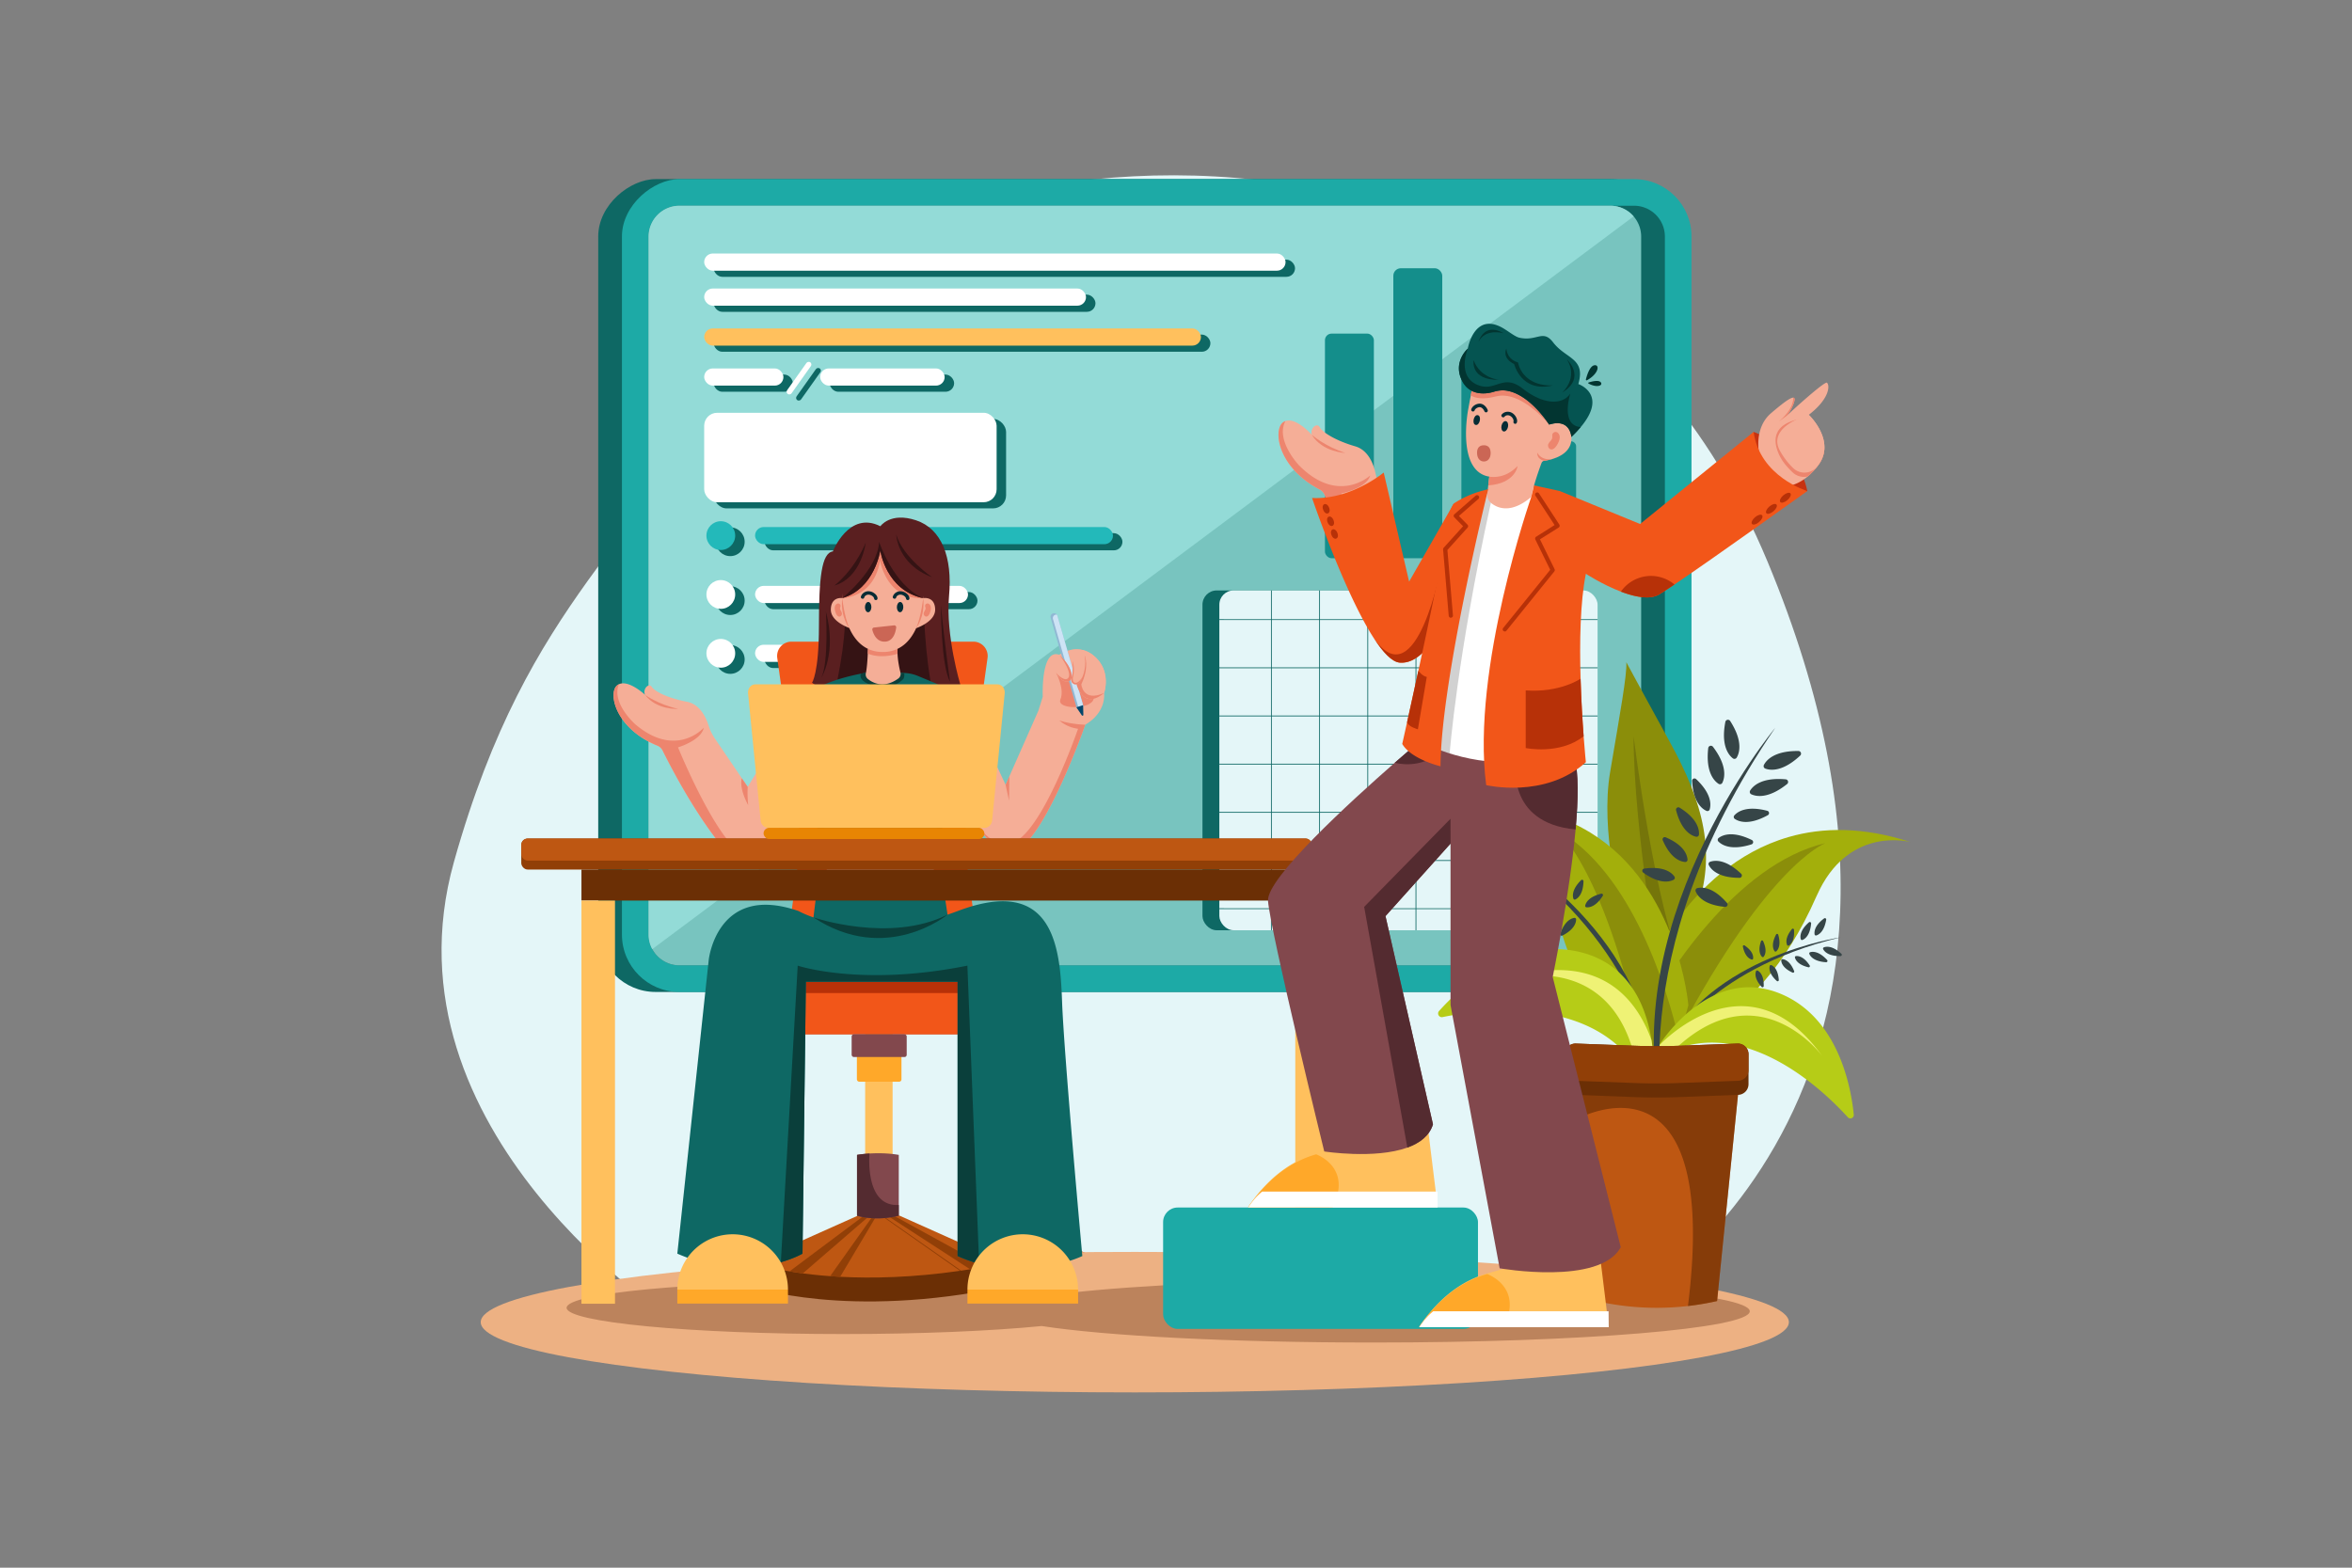 <svg xmlns="http://www.w3.org/2000/svg" xmlns:xlink="http://www.w3.org/1999/xlink" viewBox="0 0 4680 3120"><rect x="0" y="0" width="4680" height="3120" fill="#808080" stroke="none"/><defs><style>.cls-1{fill:none;}.cls-2,.cls-8{fill:#fff;}.cls-2{opacity:0;}.cls-12,.cls-3{fill:#e4f6f8;}.cls-20,.cls-3{fill-rule:evenodd;}.cls-4{fill:#0e6864;}.cls-5{fill:#1daaa6;}.cls-6{fill:#78c4bf;}.cls-7{fill:#93dbd7;}.cls-9{fill:#ffc05d;}.cls-10{fill:#23b9ba;}.cls-11{fill:#148e8b;}.cls-13{clip-path:url(#clip-path);}.cls-14{fill:#6b2f05;}.cls-15{fill:#be5712;}.cls-16{fill:#913f07;}.cls-17{fill:#82484d;}.cls-18{fill:#542b30;}.cls-19{fill:#edb183;}.cls-20{fill:#bc835c;}.cls-21{fill:#f25619;}.cls-22{fill:#b73108;}.cls-23{fill:#f5ae97;}.cls-24{fill:#ed856e;}.cls-25{fill:#90b8d3;}.cls-26{fill:#cde3f5;}.cls-27{fill:#03466b;}.cls-28{fill:#5a1f20;}.cls-29{fill:#351314;}.cls-30{fill:#0a3f3b;}.cls-31{fill:#072c35;}.cls-32{fill:#cb6655;}.cls-33{fill:#ffa829;}.cls-34{fill:#8b8e0a;}.cls-35{fill:#75750a;}.cls-36{fill:#a3af0b;}.cls-37{fill:#364547;}.cls-38{fill:#b6cc17;}.cls-39{fill:#eff275;}.cls-40{fill:#3c7219;}.cls-41{fill:#c7c365;}.cls-42{opacity:0.6;}.cls-43{fill:#602904;}.cls-44{fill:#c63210;}.cls-45{fill:#d1d1d1;}.cls-46{fill:#023531;}.cls-47{fill:#055451;}.cls-48{fill:#e88503;}</style><clipPath id="clip-path"><rect class="cls-1" x="2426.25" y="1175.1" width="752.6" height="676.3" rx="28.31"/></clipPath></defs><title>04</title><g id="_04" data-name="04"><rect class="cls-2" width="4680" height="3120"/><path class="cls-3" d="M1344.15,2630s-591.56-376.44-441-914.23,380.27-626.91,535.7-981.3c191.21-436,1619-718.09,2077.92,382.57s-311.91,1498.62-322.67,1513S1344.15,2630,1344.15,2630Z"/><rect class="cls-4" x="1445.58" y="101.21" width="1617.73" height="2128.22" rx="114.21" transform="translate(3419.77 -1089.12) rotate(90)"/><rect class="cls-5" x="1492.79" y="101.21" width="1617.73" height="2128.22" rx="114.21" transform="translate(3466.97 -1136.33) rotate(90)"/><path class="cls-4" d="M3312.77,470.66V1860a61.4,61.4,0,0,1-61.21,61.22H1351.75a61.4,61.4,0,0,1-61.21-61.22V470.66a61.38,61.38,0,0,1,61.21-61.21H3251.56A61.38,61.38,0,0,1,3312.77,470.66Z"/><path class="cls-6" d="M3265.57,470.66V1860a61.42,61.42,0,0,1-61.23,61.22H1351.75a61.35,61.35,0,0,1-53.87-32.25l0,0a60.7,60.7,0,0,1-7.32-28.94V470.66a61.38,61.38,0,0,1,61.21-61.21H3204.34a61.39,61.39,0,0,1,61.23,61.21Z"/><path class="cls-7" d="M3250.58,430.64,1297.88,1889l0,0a60.7,60.7,0,0,1-7.32-28.94V470.66a61.38,61.38,0,0,1,61.21-61.21H3204.34A61.16,61.16,0,0,1,3250.58,430.64Z"/><rect class="cls-4" x="2392.66" y="1175.1" width="752.6" height="676.3" rx="28.31"/><rect class="cls-4" x="1420.03" y="516.76" width="1156.81" height="34.17" rx="17.08"/><rect class="cls-4" x="1420.03" y="833.73" width="581.88" height="178.05" rx="25.81"/><rect class="cls-4" x="1420.03" y="665.89" width="988.43" height="34.17" rx="17.08"/><rect class="cls-4" x="1521.28" y="1061.1" width="712.15" height="34.17" rx="17.08"/><rect class="cls-4" x="1570.08" y="759.46" width="77.33" height="10.76" rx="5.38" transform="translate(54.27 1634.68) rotate(-54.66)"/><rect class="cls-4" x="1420.03" y="745.49" width="157.66" height="34.17" rx="17.08"/><rect class="cls-4" x="1650.81" y="745.49" width="247.7" height="34.17" rx="17.08"/><rect class="cls-4" x="1420.03" y="586.41" width="759.74" height="34.17" rx="17.08"/><circle class="cls-4" cx="1453.1" cy="1078.18" r="28.62"/><rect class="cls-4" x="1521.28" y="1178.24" width="423.71" height="34.17" rx="17.08"/><circle class="cls-4" cx="1453.1" cy="1195.32" r="28.62"/><rect class="cls-4" x="1521.28" y="1295.37" width="155.82" height="34.17" rx="17.08"/><circle class="cls-4" cx="1453.1" cy="1312.46" r="28.62"/><rect class="cls-8" x="1401.18" y="504.54" width="1156.81" height="34.17" rx="17.08"/><rect class="cls-8" x="1401.18" y="821.51" width="581.88" height="178.05" rx="25.81"/><rect class="cls-9" x="1401.18" y="653.67" width="988.43" height="34.17" rx="17.08"/><rect class="cls-10" x="1502.43" y="1048.88" width="712.15" height="34.17" rx="17.08"/><rect class="cls-8" x="1551.23" y="747.24" width="77.33" height="10.76" rx="5.38" transform="translate(56.29 1614.15) rotate(-54.66)"/><rect class="cls-8" x="1401.18" y="733.27" width="157.66" height="34.17" rx="17.08"/><rect class="cls-8" x="1631.96" y="733.27" width="247.7" height="34.17" rx="17.08"/><rect class="cls-8" x="1401.18" y="574.19" width="759.74" height="34.17" rx="17.08"/><circle class="cls-10" cx="1434.25" cy="1065.96" r="28.62"/><rect class="cls-8" x="1502.43" y="1166.01" width="423.71" height="34.17" rx="17.08"/><circle class="cls-8" cx="1434.25" cy="1183.1" r="28.62"/><rect class="cls-8" x="1502.43" y="1283.15" width="155.82" height="34.17" rx="17.08"/><circle class="cls-8" cx="1434.25" cy="1300.23" r="28.62"/><rect class="cls-11" x="2772.45" y="533.84" width="97.35" height="577.14" rx="14.96"/><rect class="cls-11" x="2907.86" y="735.87" width="97.35" height="375.11" rx="12.06"/><rect class="cls-11" x="2636.38" y="663.94" width="97.35" height="447.04" rx="13.17"/><rect class="cls-11" x="3038.79" y="878.35" width="97.35" height="232.63" rx="9.5"/><rect class="cls-12" x="2426.25" y="1175.1" width="752.6" height="676.3" rx="28.31"/><g class="cls-13"><path class="cls-4" d="M2529,1111v786.41c0,10.62-.21,21.26,0,31.88,0,.46,0,.93,0,1.39a.8.8,0,0,0,1.59,0V1144.25c0-10.62.21-21.26,0-31.88,0-.46,0-.93,0-1.39a.8.8,0,0,0-1.59,0Z"/><path class="cls-4" d="M2624.89,1111v786.41c0,10.62-.21,21.26,0,31.88,0,.46,0,.93,0,1.39a.8.8,0,0,0,1.59,0V1144.25c0-10.62.21-21.26,0-31.88,0-.46,0-.93,0-1.39a.8.8,0,0,0-1.59,0Z"/><path class="cls-4" d="M2720.78,1111v786.41c0,10.62-.21,21.26,0,31.88,0,.46,0,.93,0,1.39a.8.8,0,0,0,1.59,0V1144.25c0-10.62.21-21.26,0-31.88,0-.46,0-.93,0-1.39a.8.8,0,0,0-1.59,0Z"/><path class="cls-4" d="M2816.67,1111v786.41c0,10.62-.21,21.26,0,31.88,0,.46,0,.93,0,1.39a.8.8,0,0,0,1.59,0V1144.25c0-10.62.21-21.26,0-31.88,0-.46,0-.93,0-1.39a.8.8,0,0,0-1.59,0Z"/><path class="cls-4" d="M2912.56,1111v786.41c0,10.62-.22,21.26,0,31.88,0,.46,0,.93,0,1.39a.8.8,0,0,0,1.59,0V1144.25c0-10.62.21-21.26,0-31.88,0-.46,0-.93,0-1.39a.8.8,0,0,0-1.59,0Z"/><path class="cls-4" d="M3008.45,1111v786.41c0,10.62-.22,21.26,0,31.88,0,.46,0,.93,0,1.39a.8.8,0,0,0,1.59,0V1144.25c0-10.62.21-21.26,0-31.88,0-.46,0-.93,0-1.39a.8.8,0,0,0-1.59,0Z"/><path class="cls-4" d="M3104.34,1111v786.41c0,10.62-.22,21.26,0,31.88,0,.46,0,.93,0,1.39a.8.8,0,0,0,1.59,0V1144.25c0-10.62.21-21.26,0-31.88,0-.46,0-.93,0-1.39a.8.8,0,0,0-1.59,0Z"/><path class="cls-4" d="M3227,1232.36H2440.62c-10.62,0-21.26-.22-31.88,0h-1.39a.8.8,0,0,0,0,1.59h786.41c10.62,0,21.26.21,31.88,0H3227a.8.8,0,0,0,0-1.59Z"/><path class="cls-4" d="M3227,1328.25H2440.62c-10.62,0-21.26-.22-31.88,0h-1.39a.8.8,0,0,0,0,1.59h786.41c10.62,0,21.26.21,31.88,0H3227a.8.8,0,0,0,0-1.59Z"/><path class="cls-4" d="M3227,1424.14H2440.62c-10.62,0-21.26-.22-31.88,0h-1.39a.79.79,0,0,0,0,1.58h786.41c10.62,0,21.26.22,31.88,0H3227a.79.79,0,0,0,0-1.58Z"/><path class="cls-4" d="M3227,1520H2440.62c-10.62,0-21.26-.21-31.88,0h-1.39a.8.8,0,0,0,0,1.59h786.41c10.62,0,21.26.22,31.88,0H3227a.8.8,0,0,0,0-1.59Z"/><path class="cls-4" d="M3227,1615.91H2440.62c-10.62,0-21.26-.21-31.88,0h-1.39a.8.8,0,0,0,0,1.59h786.41c10.62,0,21.26.22,31.88,0H3227a.8.8,0,0,0,0-1.59Z"/><path class="cls-4" d="M3227,1711.8H2440.62c-10.62,0-21.26-.21-31.88,0h-1.39a.8.8,0,0,0,0,1.59h786.41c10.62,0,21.26.22,31.88,0H3227a.8.8,0,0,0,0-1.59Z"/><path class="cls-4" d="M3227,1807.69H2440.62c-10.62,0-21.26-.21-31.88,0h-1.39a.8.8,0,0,0,0,1.59h786.41c10.62,0,21.26.22,31.88,0H3227a.8.8,0,0,0,0-1.59Z"/></g><path class="cls-14" d="M2209.83,2572.25l-122.07-54.57-49.37-15.56L1989,2517.68,1867,2572.25H1741.24v56.21s221.83,77.75,594.3,0v-56.21Z"/><path class="cls-15" d="M2335.54,2572.26q-22.42,4.68-44.12,8.63-19.35,3.51-38.09,6.49-10.57,1.68-21,3.19l-3,.44c-111.35,16-206,18-281.4,14q-12.18-.65-23.67-1.49c-118.32-8.6-183.1-31.3-183.1-31.3L1989,2461.47l49.37-15.56,49.38,15.56Z"/><polygon class="cls-16" points="1860.51 2597.08 1861.9 2595.53 2017 2461.47 2007.79 2458.43 1828.79 2592.38 1860.51 2597.08"/><path class="cls-16" d="M2033.4,2461.47,1948,2605.05q-12.18-.65-23.67-1.49l100.75-142.09Z"/><path class="cls-16" d="M2291.42,2580.89q-19.35,3.51-38.09,6.49l-194.06-125.91h14.89Z"/><path class="cls-16" d="M2232.37,2590.57l-3,.44-180.35-126.64h3.18Z"/><path class="cls-17" d="M2085.71,2318.48v143c-56.06,14-98.15,0-98.15,0v-143a277.29,277.29,0,0,1,29.44-3.23C2035.32,2314.12,2060.19,2314.06,2085.71,2318.48Z"/><path class="cls-18" d="M2085.71,2436.19v25.28c-56.06,14-98.15,0-98.15,0v-143a277.29,277.29,0,0,1,29.44-3.23S2004.47,2441,2085.71,2436.19Z"/><ellipse class="cls-19" cx="2258.03" cy="2631.35" rx="1301.49" ry="139.8"/><path class="cls-20" d="M2733,2547.5c-248.21,0-468.21,10-604.42,25.48-99.35-13.52-264.45-22.37-451.34-22.37-303.66,0-549.82,23.36-549.82,52.17S1373.62,2655,1677.28,2655c155.32,0,295.58-6.11,395.57-15.94,126.2,19.54,374.5,32.83,660.19,32.83,413.47,0,748.66-27.83,748.66-62.17S3146.51,2547.5,2733,2547.5Z"/><rect class="cls-9" x="1721.48" y="2038.73" width="54.61" height="408.52"/><path class="cls-14" d="M1893.45,2513.3l-103.34-46.2-41.79-13.18-41.8,13.18-103.34,46.2H1496.75v47.58s187.8,65.83,503.13,0V2513.3Z"/><path class="cls-15" d="M1999.88,2513.31q-19,4-37.35,7.3-16.38,3-32.25,5.49-9,1.44-17.74,2.71l-2.51.37c-94.27,13.57-174.37,15.27-238.23,11.88q-10.3-.54-20-1.25c-100.16-7.29-155-26.5-155-26.5l209.76-93.8,41.79-13.17,41.81,13.17Z"/><polygon class="cls-16" points="1597.73 2534.32 1598.9 2533 1730.21 2419.51 1722.41 2416.94 1570.87 2530.34 1597.73 2534.32"/><path class="cls-16" d="M1744.09,2419.51l-72.29,121.55q-10.3-.54-20-1.25l85.3-120.3Z"/><path class="cls-16" d="M1962.53,2520.61q-16.38,3-32.25,5.49L1766,2419.51h12.61Z"/><path class="cls-16" d="M1912.54,2528.81l-2.51.37L1757.35,2422H1760Z"/><path class="cls-17" d="M1788.38,2298.46v121.05c-47.47,11.86-83.1,0-83.1,0V2298.46a232.59,232.59,0,0,1,24.93-2.73C1745.72,2294.77,1766.77,2294.72,1788.38,2298.46Z"/><path class="cls-18" d="M1788.38,2398.11v21.4c-47.47,11.86-83.1,0-83.1,0V2298.46a232.59,232.59,0,0,1,24.93-2.73S1719.6,2402.22,1788.38,2398.11Z"/><path class="cls-21" d="M1965,1309.44a28.48,28.48,0,0,0-28.2-32.42h-362a28.48,28.48,0,0,0-28.2,32.42l37.74,270.1a599.46,599.46,0,0,1,.32,163.53l-12.39,91.27a28.47,28.47,0,0,0,28.22,32.3h310.66a28.47,28.47,0,0,0,28.22-32.3L1927,1743.07a599.06,599.06,0,0,1,.32-163.53Z"/><rect class="cls-22" x="1556.77" y="1953.72" width="386.13" height="104.61"/><rect class="cls-21" x="1556.77" y="1976.4" width="386.13" height="81.94"/><path class="cls-23" d="M2196.87,1379.2s5.88,37.57-37.4,63.13c0,0-90.73,258.93-150,251.92-36.58-4.33-64-45.26-79.68-76a2.59,2.59,0,0,0-.14-.29,300.83,300.83,0,0,1-14.54-33.26l-.06-.18a1.91,1.91,0,0,0-.09-.26,1.27,1.27,0,0,1,0-.16l13.22-26.32,20.3-34.67,34.21-.21,18.29,39,7.47-16.91h0l57.68-130.51,8.7-27.73s-4.07-96.84,32.71-83.6a65.59,65.59,0,0,1,22.21-9.56,53.34,53.34,0,0,1,25.3.19h0a53.6,53.6,0,0,1,19.69,9.94C2207.6,1329.46,2200.84,1367.37,2196.87,1379.2Z"/><path class="cls-24" d="M2101.72,1339.65s17,31.58,8.33,52.28,61.88,20.67,66-1.06-9.72-63.25-9.72-63.25l-22.41-1.1Z"/><path class="cls-23" d="M2196.87,1379.2c-42.09,35.22-54.83-17.36-54.83-17.36l2.1-40.16,7.81-20,3.07-7.85a53.72,53.72,0,0,1,19.68,9.94C2207.6,1329.47,2200.83,1367.37,2196.87,1379.2Z"/><path class="cls-25" d="M2150.32,1411.74a6.95,6.95,0,0,1-8.63-4.77l-51.09-177.66a7,7,0,0,1,4.76-8.62,7.64,7.64,0,0,1,1.14-.22,7,7,0,0,1,6.4,2.79,6.65,6.65,0,0,1,1.08,2.2l51.1,177.66A7,7,0,0,1,2150.32,1411.74Z"/><path class="cls-26" d="M2150.32,1411.74a2.41,2.41,0,0,1-4-2l-51.1-177.67a7,7,0,0,1,4.77-8.62,7.68,7.68,0,0,1,1.14-.23,7.46,7.46,0,0,1,1.77,0,6.65,6.65,0,0,1,1.08,2.2l51.1,177.66A7,7,0,0,1,2150.32,1411.74Z"/><path class="cls-27" d="M2141.78,1407.68l13.42-4.34.47,19.28a1.68,1.68,0,0,1-3.07,1Z"/><path class="cls-24" d="M2196.87,1379.2c-42.09,35.22-54.83-17.36-54.83-17.36l2.1-40.16,7.81-20,6.65,3.48s9.42,22.33-7,56.66C2151.55,1361.82,2154.38,1398,2196.87,1379.2Z"/><path class="cls-23" d="M2155.39,1343.13c0,.12-.09.25-.13.4l-.42,1.18-.15.38c-.29.82-.61,1.62-.94,2.44-5.66,13.73-11.68,15.59-16.3,14a9.35,9.35,0,0,1-5.56-11.85c3.29-9.89,3.21-23,2.22-34a180.36,180.36,0,0,0-3.29-21.73,53.34,53.34,0,0,1,25.3.19h0S2164.12,1317.37,2155.39,1343.13Z"/><path class="cls-24" d="M2154.69,1345.09c-.29.82-.61,1.62-.94,2.44-5.66,13.73-11.68,15.59-16.3,14a9.35,9.35,0,0,1-5.56-11.85c3.29-9.89,3.21-23,2.22-34,0,0,5.43,12.73.51,33.86,0,0-1,9.5,5.53,9.48C2146.1,1359,2152.38,1350.68,2154.69,1345.09Z"/><path class="cls-23" d="M2132.42,1346.88a9.34,9.34,0,0,1-8.49,9.41c-5.63.48-13.68-2.31-22.19-16.63h0l5.77-36.46s.36.3,1,.87C2113.14,1308.16,2132.38,1326.43,2132.42,1346.88Z"/><path class="cls-24" d="M2132.42,1346.88a9.34,9.34,0,0,1-8.49,9.41c-5.63.48-13.68-2.31-22.19-16.63.4.45,15.3,16.85,22.87,10.61s-1.3-26.7-16.11-46.21C2113.14,1308.16,2132.38,1326.43,2132.42,1346.88Z"/><path class="cls-24" d="M2159.47,1442.33s-90.73,258.93-150,251.92c-36.58-4.33-64-45.26-79.68-76,15.34,29,42.2,65.31,79.13,60.46,60.54-8,136.21-228.32,136.21-228.32a70.29,70.29,0,0,1-37.27-16.6C2131.05,1441.78,2159.47,1442.33,2159.47,1442.33Z"/><polygon class="cls-24" points="2008.41 1545.04 2007.82 1593.31 2000.94 1561.95 2008.41 1545.04"/><path class="cls-23" d="M1861.5,1763.11c-132,63.79-218.8-4.46-218.8-4.46l4.75-56.93,5.73-68.71,192.59-17.82,9.5,89.27Z"/><path class="cls-24" d="M1855.27,1704.46c-101.4,42.08-176.3,14.17-207.82-2.74l5.73-68.71,192.59-17.82Z"/><path class="cls-23" d="M1577.6,1584.14s-.21.7-.63,2q-1.18,3.93-2.37,7.74c-27.56,86.68-63.56,116.44-83.77,126.59a21.92,21.92,0,0,1-25.19-3.91c-68.51-67.77-132.24-192.61-147.21-223a19.54,19.54,0,0,0-9.94-9.4c-83.85-34.09-99.06-104.39-80.65-120a17.23,17.23,0,0,1,3.74-2.41c19.63-9.31,52.05,21.16,52.05,21.16-5.48-11.76,7.53-24.78,13.39-15.71s32.63,22.41,70,29.47c25.94,5,38,31.52,42.94,47.27a99.58,99.58,0,0,0,12.68,26.19l53.42,78.62v0l11.79,17.19,21.06-34.65,9.46-16.93c0-.05,0-.09,0-.09Z"/><path class="cls-24" d="M1308.48,1484.15a19.54,19.54,0,0,1,9.94,9.4c15,30.43,78.7,155.27,147.21,223a21.91,21.91,0,0,0,25.19,3.91c20.79-10.44,58.33-41.66,86.14-134.33-5,15.84-39.24,117.65-88,116.16-52.88-1.62-139.85-214.89-139.85-214.89s46-13.6,51.22-39c-2.16,2.37-56.17,60.66-136-6.69,0,0-48.51-42.41-32.8-80a17.23,17.23,0,0,0-3.74,2.41C1209.41,1379.76,1224.63,1450.06,1308.48,1484.15Z"/><path class="cls-24" d="M1488.78,1602.43a227.45,227.45,0,0,1-1-36.44L1476,1548.8C1470.41,1570.75,1488.78,1602.43,1488.78,1602.43Z"/><path class="cls-24" d="M1283.63,1382.93s25,18.68,65.92,27.91C1349.55,1410.84,1306.5,1413.48,1283.63,1382.93Z"/><path class="cls-28" d="M1911.06,1363.26s-21.78,7.48-54.41,14.84c-52.39,11.81-132.83,23.32-196.31,3-16.26-5.19-31.35-12.47-44.61-22.32,0,0,13.8-18.67,13.8-113.37s5-144.84,27.69-148c0,0,31.84-81.69,94.54-50.09,0,0,19.66-28.77,70.8-11.89s72.91,73.29,65.81,151.16S1911.06,1363.26,1911.06,1363.26Z"/><path class="cls-29" d="M1856.65,1378.1c-52.39,11.81-132.83,23.32-196.31,3,8.85-39.24,27.31-131.24,18.83-180.13L1837,1190.65S1840,1315,1856.65,1378.1Z"/><path class="cls-29" d="M1872.33,1204s-.38,121,18.07,152.59C1890.4,1356.61,1877.6,1266.44,1872.33,1204Z"/><path class="cls-29" d="M1643.34,1217.07s6.32,100.14-9.25,132.12C1634.09,1349.19,1665.64,1300,1643.34,1217.07Z"/><path class="cls-4" d="M1982.65,1522.94c-5.86,58.62-67.72,61.2-67.72,61.2l-28-74.21c4.57,26.69-21.45,61.19-21.45,61.19-7.19,27.65,7.77,74.54,14.51,93.38a10.37,10.37,0,0,1-5,12.59c-3.16,1.67-6.32,3.29-9.44,4.78-101.23,49-185.95,15.05-223.78-6.4-6.41-3.62-11.44-6.86-15-9.31a8.94,8.94,0,0,1-3.12-10.93c16-36.92,11.93-82.82,11.93-82.82-18.87-17.54-19.83-54.67-19.83-54.67L1575,1593.91h-.42c-33.63,1.28-59.45-49.1-65.72-62.57l9.46-16.93c0-.05,0-.09,0-.09,18-28.6,56.85-93.36,78.8-122.25,23.61-31.1,92.25-46.77,115.7-51.3,5-1,8-1.46,8-1.46h72.67c1.87-.08,3.7-.08,5.57,0a78.49,78.49,0,0,1,27.52,6l34.13,14.22C1910.82,1380.34,1982.65,1522.94,1982.65,1522.94Z"/><path class="cls-30" d="M1750.87,1573.53s-69.71,19.42-97.69,10.73c0,0-18.84,62.4-11.39,91.21-6.41-3.62-11.44-6.86-15-9.31a8.94,8.94,0,0,1-3.12-10.93c16-36.92,11.93-82.82,11.93-82.82-18.87-17.54-19.83-54.67-19.83-54.67L1575,1593.91h-.42l44.49-100.33s9.68,65.11,37.29,72.26S1750.87,1573.53,1750.87,1573.53Z"/><path class="cls-30" d="M1865.45,1571.12c-7.19,27.65,7.77,74.54,14.51,93.38a10.37,10.37,0,0,1-5,12.59c-3.16,1.67-6.32,3.29-9.44,4.78,3.12-100.23-45.52-106.38-57.49-106.38,68.88-4.08,75.41-87,75.41-87,26.73,39.53,31.43,95.66,31.43,95.66l-28-74.21C1891.47,1536.62,1865.45,1571.12,1865.45,1571.12Z"/><path class="cls-30" d="M1796.7,1352.12c-6.2,6.19-28,24.23-63.9,11.14-20.21-7.4-22.12-16.22-19.91-22.49,5-1,8-1.46,8-1.46h72.67c1.87-.08,3.7-.08,5.57,0C1799.77,1343.93,1799.69,1349.12,1796.7,1352.12Z"/><path class="cls-23" d="M1787.46,1350.37c-28.48,20.62-50.51,9-60.62.92a11.4,11.4,0,0,1-4-11.35c2.2-9.69,3.37-27.94,3.87-39.12.25-5.66.37-9.53.37-9.53H1786a78.66,78.66,0,0,0-.08,10c.54,13.81,3.7,28.73,5.82,37.25A11.26,11.26,0,0,1,1787.46,1350.37Z"/><path class="cls-24" d="M1785.88,1301.27c-27.86,8-47.4,4.37-59.2-.45.25-5.66.37-9.53.37-9.53H1786A78.66,78.66,0,0,0,1785.88,1301.27Z"/><path class="cls-23" d="M1860.76,1212.64c.58,21.2-26.69,33.51-37.83,37.62-11.1,24.57-31,47.35-66.43,47.35-35.67,0-55.55-23-66.65-47.76-11.72-4.53-37.2-16.72-36.66-37.21.54-18.33,11.6-22,18.41-22.41a24.43,24.43,0,0,1,4.41.08l13.35-101.73,67.14-12.88,49.55,9.52,19.54,17.92,11.43,87.3S1860.05,1186,1860.76,1212.64Z"/><path class="cls-24" d="M1837,1190.44s-3.89,35.76-14.06,59.84C1823,1250.28,1841,1228,1837,1190.44Z"/><path class="cls-24" d="M1675.86,1190.44s3.89,35.76,14.06,59.84C1689.92,1250.28,1671.83,1228,1675.86,1190.44Z"/><path class="cls-24" d="M1841,1207.5a4.84,4.84,0,0,1,6.91-5.85c3.18,1.84,5.87,5.89,3.46,14.75-4.68,17.22-14.09,9.77-13.43,4.54s5.4-7.51,3.13-13.27A1.22,1.22,0,0,0,1841,1207.5Z"/><path class="cls-24" d="M1672.18,1207.5a4.84,4.84,0,0,0-6.91-5.85c-3.18,1.84-5.87,5.89-3.46,14.75,4.68,17.22,14.09,9.77,13.43,4.54s-5.4-7.51-3.13-13.27C1672.13,1207.61,1672.16,1207.56,1672.18,1207.5Z"/><path class="cls-24" d="M1837,1190.44c-73.08,3.57-85.93-74.62-85.93-74.62-12.3,74.54-75.25,74.62-75.25,74.62l-4.24-.21a24.43,24.43,0,0,1,4.41.08l13.35-101.73,67.14-12.88,49.55,9.52,19.54,17.92Z"/><path class="cls-28" d="M1851.62,1080.56,1837,1190.44c-74.29-15.55-85.43-94.79-85.43-94.79s-11.22,76.12-75.58,94.66l-4-103.68,73.13-32.47Z"/><path class="cls-29" d="M1837,1190.44c-74.29-15.55-85.43-94.79-85.43-94.79s-11.22,76.12-75.58,94.66c0,0,71-57,73.21-112.24C1749.22,1078.07,1776.74,1163.79,1837,1190.44Z"/><path class="cls-29" d="M1783.29,1063.61s1.65,59.33,71.47,85.16C1854.76,1148.77,1796.58,1109.22,1783.29,1063.61Z"/><path class="cls-29" d="M1722.54,1080.16s-8,69.42-62.2,85.16C1660.34,1165.32,1698.48,1137.07,1722.54,1080.16Z"/><path class="cls-31" d="M1783.12,1189.25a7.67,7.67,0,0,1,3.35-4.32,9.53,9.53,0,0,1,6.25-1.38c4.2.4,9.73,3.73,10.24,8.17.22,1.83,2.52,2.88,4.14,2.48,2-.5,2.69-2.3,2.47-4.14-.44-3.88-3.22-7-6.2-9.24a20.52,20.52,0,0,0-10.5-4.08c-7-.66-14.21,3.68-16.28,10.55-1.26,4.2,5.27,6.16,6.53,2Z"/><ellipse class="cls-31" cx="1791.01" cy="1208.26" rx="10.21" ry="6.4" transform="translate(542.41 2971.39) rotate(-88.7)"/><path class="cls-31" d="M1719.6,1189.25a7.67,7.67,0,0,1,3.35-4.32,9.54,9.54,0,0,1,6.25-1.38c4.2.4,9.74,3.73,10.25,8.17.21,1.83,2.52,2.88,4.13,2.48,2-.5,2.69-2.3,2.48-4.14-.45-3.88-3.23-7-6.21-9.24a20.52,20.52,0,0,0-10.5-4.08c-7-.66-14.21,3.68-16.28,10.55-1.26,4.2,5.27,6.16,6.53,2Z"/><ellipse class="cls-31" cx="1727.49" cy="1208.26" rx="10.21" ry="6.4" transform="translate(480.33 2907.89) rotate(-88.7)"/><path class="cls-32" d="M1739.1,1248.9l39.93-4.31a3.82,3.82,0,0,1,4.23,4.24c-1.09,8.94-5.4,27.48-22.3,28.17s-23.12-15.43-25.18-23.36A3.82,3.82,0,0,1,1739.1,1248.9Z"/><path class="cls-4" d="M2153.59,2499.77s-94.09,45.47-205.33,15.3h0a291.2,291.2,0,0,1-42.83-15.3v-546H1603.54L1596.8,2495s-15.65,9.25-43.07,17.07c-43.85,12.52-117.82,21.39-206-17.07l62.51-584.67s16.35-153.86,178.87-97.12c0,0,10.32,5.9,29.51,12.66l10.77-87.66a7.14,7.14,0,0,1,10-5.66c28.9,12.75,124.93,47.63,223.48.25a7.13,7.13,0,0,1,10.16,5.35l12.36,82.21q9.92-3.33,20.07-7.15c190.48-72.13,203.94,71.16,207.79,178.86S2153.59,2499.77,2153.59,2499.77Z"/><path class="cls-30" d="M1618.62,1825.82s151.92,52.1,266.73-5.51C1885.35,1820.31,1763.06,1921.24,1618.62,1825.82Z"/><path class="cls-30" d="M1948.26,2515.07h0a291.2,291.2,0,0,1-42.83-15.3v-546H1603.54L1596.8,2495s-15.65,9.25-43.07,17.07l33.56-590.26s126.69,42.44,337.63,0Z"/><rect class="cls-33" x="1705.02" y="2091.95" width="88.72" height="60.85" rx="4.5"/><rect class="cls-17" x="1694.62" y="2058.34" width="109.54" height="45.35" rx="4.32"/><path class="cls-9" d="M1925,2566.53a110.08,110.08,0,1,1,220.16,0Z"/><rect class="cls-33" x="1925.02" y="2566.53" width="220.16" height="27.84"/><path class="cls-9" d="M1347.73,2566.53a110.08,110.08,0,0,1,220.16,0Z"/><rect class="cls-33" x="1347.73" y="2566.53" width="220.16" height="27.84"/><rect class="cls-16" x="1037.23" y="1668.83" width="1573.5" height="61.74" rx="12.72"/><rect class="cls-15" x="1037.23" y="1668.83" width="1573.5" height="43.91" rx="12.72"/><rect class="cls-14" x="1156.97" y="1730.57" width="1404.35" height="61.74"/><rect class="cls-9" x="1156.97" y="1792.31" width="66.74" height="802.36"/><rect class="cls-9" x="2577.36" y="1792.31" width="66.74" height="802.36"/><path class="cls-34" d="M3224.81,1800.41s-41-145.7-21-263.82,33.72-193.6,32.29-218.56c0,0,54,99.92,85.36,156.52,69.16,124.88,94.62,225.51,53.21,340.16,0,0,7,59,6.83,61.6s-53.24,67.59-53.24,67.59l-97.46-44.52Z"/><path class="cls-35" d="M3306.32,1965.5s-56-313-55.74-500.27c0,0,40,331.28,102.57,478.7Z"/><path class="cls-36" d="M3265.48,1958.48l-.31,74.27-.32,82.47,28,4.6s11.23-11.36,28.05-26.44c25.95-23.19,65.17-55.16,96.92-67.56,52.32-20.46,134.21-99.85,196.63-242.22,2.21-5,4.47-9.79,6.82-14.34,64.16-125.62,180.14-93.41,180.14-93.41-94.35-30.73-174.59-29.51-242-10.12h0C3351.15,1725.59,3265.48,1958.48,3265.48,1958.48Z"/><path class="cls-34" d="M3265.17,2032.75l-.32,82.47,28,4.6s11.23-11.36,28.05-26.44c188.87-368.29,308-414.16,311.78-415.54C3452.11,1719.9,3312.44,1946.58,3265.17,2032.75Z"/><path class="cls-36" d="M3359.51,2000.64l-18.69,68.11L3320,2144.37l-26.78-2.93s-7.38-13.28-18.93-31.39c-17.85-27.87-45.61-67.17-71.52-86.64-42.69-32.11-97.42-125.75-118.21-272.1-.75-5.15-1.6-10.11-2.59-14.88-26.67-131.46-141.14-131.59-141.14-131.59,94.28-4,167.47,17.58,224.28,52.57h0C3340.55,1765.44,3359.51,2000.64,3359.51,2000.64Z"/><path class="cls-34" d="M3340.82,2068.75,3320,2144.37l-26.78-2.93s-7.38-13.28-18.93-31.39c-78.9-385.58-176.34-458.06-179.41-460.27C3249.53,1734.43,3319.54,1977.74,3340.82,2068.75Z"/><path class="cls-37" d="M3662.49,1865.56s-260,36.53-351.67,226C3310.82,2091.56,3390.39,1930.22,3662.49,1865.56Z"/><path class="cls-37" d="M3633.79,1830.33c-4,23.78-14.72,29.84-19.71,31.39a2.64,2.64,0,0,1-3.37-2c-.91-5.15-.41-17.45,18.89-31.9A2.64,2.64,0,0,1,3633.79,1830.33Z"/><path class="cls-37" d="M3603.79,1837.85c-2.14,24-12.34,30.9-17.2,32.83a2.62,2.62,0,0,1-3.51-1.78c-1.31-5.06-1.78-17.35,16.33-33.27A2.64,2.64,0,0,1,3603.79,1837.85Z"/><path class="cls-37" d="M3569.7,1850.36c1.67,21.48-6.29,29.05-10.28,31.48a2.35,2.35,0,0,1-3.36-1c-1.91-4.26-4.14-15,9.45-31.73A2.36,2.36,0,0,1,3569.7,1850.36Z"/><path class="cls-37" d="M3538.38,1860.4c5.89,20.72-.42,29.72-3.85,32.88a2.35,2.35,0,0,1-3.5-.36c-2.71-3.8-7-13.91,3-33A2.36,2.36,0,0,1,3538.38,1860.4Z"/><path class="cls-37" d="M3508.19,1872.92c8.47,18.41,3.91,27.69,1.18,31.13a2.21,2.21,0,0,1-3.31.17c-3.07-3.14-8.55-11.91-2-31.09A2.22,2.22,0,0,1,3508.19,1872.92Z"/><path class="cls-37" d="M3471.4,1881.64c16.7,11.48,17.53,21.79,16.93,26.14a2.2,2.2,0,0,1-2.75,1.84c-4.25-1.13-13.44-5.86-17.61-25.69A2.22,2.22,0,0,1,3471.4,1881.64Z"/><path class="cls-37" d="M3664,1898.22c-17.71-16.41-29.91-14.68-34.82-12.85a2.63,2.63,0,0,0-1.41,3.68c2.42,4.64,10.32,14.09,34.46,13.76A2.65,2.65,0,0,0,3664,1898.22Z"/><path class="cls-37" d="M3635.63,1910.59c-16.37-17.75-28.67-17-33.7-15.55a2.64,2.64,0,0,0-1.7,3.56c2.05,4.82,9.19,14.86,33.28,16.42A2.64,2.64,0,0,0,3635.63,1910.59Z"/><path class="cls-37" d="M3600.94,1921.48c-11.78-18.06-22.73-19.2-27.37-18.69a2.37,2.37,0,0,0-2,2.89c1.09,4.54,5.89,14.44,26.88,19.4A2.37,2.37,0,0,0,3600.94,1921.48Z"/><path class="cls-37" d="M3570,1932.65c-8-20-18.48-23.32-23.14-23.73a2.34,2.34,0,0,0-2.55,2.42c.17,4.67,2.91,15.33,22.51,24.33A2.36,2.36,0,0,0,3570,1932.65Z"/><path class="cls-37" d="M3539.45,1950.41c-1.54-21.51-10.56-27.82-14.87-29.62a2.35,2.35,0,0,0-3.17,1.54c-1.25,4.5-1.86,15.49,14.1,30A2.36,2.36,0,0,0,3539.45,1950.41Z"/><path class="cls-37" d="M3509.43,1962.52c.5-21.56-7.88-28.69-12-30.89a2.34,2.34,0,0,0-3.3,1.23c-1.67,4.36-3.32,15.24,11.19,31.2A2.36,2.36,0,0,0,3509.43,1962.52Z"/><path class="cls-37" d="M2964.81,1674.23s294.61,159.49,319.81,426.88C3284.62,2101.11,3261.35,1872.75,2964.81,1674.23Z"/><path class="cls-37" d="M3014.81,1644.89c-5.79,30.22,4.31,42.24,9.59,46.31a3.36,3.36,0,0,0,4.94-1c3.38-5.74,8.27-20.67-8.38-46.54A3.37,3.37,0,0,0,3014.81,1644.89Z"/><path class="cls-37" d="M3047.34,1667.24c-8.14,29.68,1,42.45,5.93,46.92a3.36,3.36,0,0,0,5-.56c3.82-5.47,9.86-20-4.71-47.06A3.37,3.37,0,0,0,3047.34,1667.24Z"/><path class="cls-37" d="M3082.53,1697.39c-11.57,24.93-5.43,37.54-1.73,42.21a3,3,0,0,0,4.48.24c4.18-4.24,11.65-16.11,2.84-42.15A3,3,0,0,0,3082.53,1697.39Z"/><path class="cls-37" d="M3115.51,1723.34c-16.28,22.15-12.75,35.72-10.05,41a3,3,0,0,0,4.35,1.13c4.93-3.34,14.6-13.5,11.11-40.76A3,3,0,0,0,3115.51,1723.34Z"/><path class="cls-37" d="M3146,1751.76c-18.33,18.24-17,31.37-15.27,36.7a2.83,2.83,0,0,0,3.88,1.67c5.07-2.39,15.53-10.43,16.22-36.28A2.83,2.83,0,0,0,3146,1751.76Z"/><path class="cls-37" d="M3186.13,1778.57c-25.08,6.3-30.67,18.26-31.9,23.72a2.83,2.83,0,0,0,2.48,3.43c5.58.54,18.68-1,32.5-22.88A2.84,2.84,0,0,0,3186.13,1778.57Z"/><path class="cls-37" d="M2948.42,1712.6c28.49-11.73,42.3-4.23,47.35.13a3.37,3.37,0,0,1,.06,5c-5,4.46-18.62,12.25-47.34,1.1A3.37,3.37,0,0,1,2948.42,1712.6Z"/><path class="cls-37" d="M2976.87,1740c27.47-13.93,41.83-7.53,47.21-3.58a3.37,3.37,0,0,1,.45,5c-4.6,4.84-17.61,13.67-47.11,4.8A3.37,3.37,0,0,1,2976.87,1740Z"/><path class="cls-37" d="M3013.49,1768.51c22.13-16.34,35.73-12.84,41.05-10.15a3,3,0,0,1,1.14,4.35c-3.33,4.94-13.48,14.65-40.78,11.22A3,3,0,0,1,3013.49,1768.51Z"/><path class="cls-37" d="M3045.55,1795.66c18.46-20.4,32.49-19.65,38.23-18.07a3,3,0,0,1,2,4c-2.29,5.51-10.32,17-37.75,19.06A3,3,0,0,1,3045.55,1795.66Z"/><path class="cls-37" d="M3074.12,1830.49c11.43-25,25-28.56,31-28.8a3,3,0,0,1,3.11,3.26c-.52,5.94-4.68,19.35-30.22,29.59A3,3,0,0,1,3074.12,1830.49Z"/><path class="cls-37" d="M3104.62,1858.34c9-26,22.21-30.8,28.12-31.59a3,3,0,0,1,3.4,2.94c.05,6-2.83,19.71-27.28,32.32A3,3,0,0,1,3104.62,1858.34Z"/><path class="cls-38" d="M3676.81,2223.59c-44.14-48.66-192.21-193.5-344.68-134.83q-8.53,3.25-17.08,7.41a18.43,18.43,0,0,1-6.39,1.86c-3.38.28-7.76-.29-10.07-4.49a10.52,10.52,0,0,1,.64-10.66,330.63,330.63,0,0,1,42.18-51.64c42.76-42.78,113.68-89.32,200.65-53.82,116.49,47.52,141.32,187.89,146.59,240.9A6.82,6.82,0,0,1,3676.81,2223.59Z"/><path class="cls-39" d="M3626.2,2102.19c-8.67-12.07-132.06-167.18-294.07-13.43q-8.53,3.25-17.08,7.41a18.43,18.43,0,0,1-6.39,1.86c-3.38.28-7.76-.29-10.07-4.49a10.52,10.52,0,0,1,.64-10.66S3473.73,1889.71,3626.2,2102.19Z"/><path class="cls-40" d="M3626.66,2102.83c-.16-.23-.29-.44-.46-.64C3626.45,2102.51,3626.58,2102.72,3626.66,2102.83Z"/><path class="cls-38" d="M2870.47,2024.22c69.59-14.37,291.3-46.45,387.07,102q5.39,8.3,10.2,17.38a19.85,19.85,0,0,0,4.39,5.69c2.77,2.4,7,4.7,11.66,2.5a11.38,11.38,0,0,0,6.24-9.71,358.09,358.09,0,0,0-3.91-72c-10.07-64.63-42.34-150.52-140.95-175-132.06-32.78-243.26,74-281.68,116.94A7.39,7.39,0,0,0,2870.47,2024.22Z"/><path class="cls-39" d="M2992.1,1950.44c15.4-4.61,222-61.81,265.44,175.81q5.39,8.3,10.2,17.38a19.85,19.85,0,0,0,4.39,5.69c2.77,2.4,7,4.7,11.66,2.5a11.38,11.38,0,0,0,6.24-9.71,358.09,358.09,0,0,0-3.91-72C3257.79,1991,3183.66,1886.57,2992.1,1950.44Z"/><path class="cls-37" d="M3532.39,1448.43s-335.09,402.93-216.2,805.87C3316.19,2254.3,3217.19,1909.15,3532.39,1448.43Z"/><path class="cls-37" d="M3442.71,1434.9c26,40.52,18.3,63.85,13,72.83a5.25,5.25,0,0,1-7.73,1.48c-8.25-6.38-24-25.21-14.89-72.47A5.27,5.27,0,0,1,3442.71,1434.9Z"/><path class="cls-37" d="M3408.47,1486.27c29.08,38.36,23.25,62.22,18.67,71.59a5.26,5.26,0,0,1-7.59,2.09c-8.72-5.72-25.92-23.25-20.53-71.08A5.28,5.28,0,0,1,3408.47,1486.27Z"/><path class="cls-37" d="M3374.9,1550.52c31.3,29.47,29.71,51.35,27.06,60.29a4.69,4.69,0,0,1-6.37,3c-8.53-3.74-26.28-16.63-28.62-59.56A4.71,4.71,0,0,1,3374.9,1550.52Z"/><path class="cls-37" d="M3342.11,1607.38c36.5,22.7,39.27,44.46,38.44,53.74a4.69,4.69,0,0,1-5.66,4.16c-9.1-2-29-11.1-39.84-52.72A4.72,4.72,0,0,1,3342.11,1607.38Z"/><path class="cls-37" d="M3314.32,1666.39c37.22,15.83,42.94,35.66,43.52,44.41a4.42,4.42,0,0,1-4.67,4.69c-8.74-.52-28.61-6.13-44.66-43.26A4.44,4.44,0,0,1,3314.32,1666.39Z"/><path class="cls-37" d="M3271.67,1728.65c40.08-5.44,55.14,8.68,60.11,15.9a4.41,4.41,0,0,1-1.61,6.41c-7.78,4-27.72,9.38-60.5-14.32A4.43,4.43,0,0,1,3271.67,1728.65Z"/><path class="cls-37" d="M3578.49,1494.62c-48.19-.47-63.89,18.45-68.68,27.73a5.26,5.26,0,0,0,2.85,7.34c9.8,3.6,34.16,7,69.38-25.93A5.28,5.28,0,0,0,3578.49,1494.62Z"/><path class="cls-37" d="M3553.14,1551c-48-4.25-65.14,13.39-70.65,22.26a5.27,5.27,0,0,0,2.27,7.55c9.49,4.36,33.51,9.61,71.2-20.41A5.28,5.28,0,0,0,3553.14,1551Z"/><path class="cls-37" d="M3516.52,1613.65c-41.65-10.86-59.36,2.13-65.53,9.13a4.7,4.7,0,0,0,.88,7c7.71,5.24,28.09,13.44,65.74-7.42A4.72,4.72,0,0,0,3516.52,1613.65Z"/><path class="cls-37" d="M3485.75,1671.72c-38.68-18.89-58.61-9.65-66-4a4.69,4.69,0,0,0-.52,7c6.52,6.67,24.87,18.73,65.91,5.73A4.71,4.71,0,0,0,3485.75,1671.72Z"/><path class="cls-37" d="M3464.5,1738.91c-31.15-29.7-52.94-26.93-61.72-23.8a4.7,4.7,0,0,0-2.62,6.53c4.2,8.33,18.05,25.38,61.09,25.4A4.71,4.71,0,0,0,3464.5,1738.91Z"/><path class="cls-37" d="M3436.41,1797.09c-28.21-32.51-50.16-31.81-59.2-29.53a4.7,4.7,0,0,0-3.22,6.26c3.39,8.69,15.56,27,58.41,31.06A4.72,4.72,0,0,0,3436.41,1797.09Z"/><path class="cls-41" d="M3134.69,2179h0l0,0Z"/><path class="cls-15" d="M3458.28,2179l-41.62,410.33a542.51,542.51,0,0,1-238.55.39l-1.76-.39-37.2-362.74-4.41-47.59Z"/><g class="cls-42"><path class="cls-43" d="M3458.28,2179l-41.62,410.33a540.14,540.14,0,0,1-57.94,9.88c66-529-219.57-372.62-219.57-372.62l-4.41-47.59Z"/></g><path class="cls-14" d="M3479.2,2098.12v59.56a21.29,21.29,0,0,1-21.3,21.3l-116.75,4.43q-44.62,1.68-89.28,0L3135.06,2179a21.29,21.29,0,0,1-21.3-21.3v-59.56a21.29,21.29,0,0,1,21.3-21.3l117.73,4.43q44.61,1.66,89.28,0l115.83-4.41A21.29,21.29,0,0,1,3479.2,2098.12Z"/><path class="cls-16" d="M3479.2,2098.12v31.55a21.3,21.3,0,0,1-21.3,21.3l-116.75,4.41q-44.62,1.7-89.28,0L3135.06,2151a21.3,21.3,0,0,1-21.3-21.3v-31.55a21.29,21.29,0,0,1,21.3-21.3l117.73,4.43q44.61,1.66,89.28,0l115.83-4.41A21.29,21.29,0,0,1,3479.2,2098.12Z"/><path class="cls-44" d="M3489.37,859.61s88.89,29.28,106.82,117.65l-68.39,7L3474,962.32l-17-36.16Z"/><path class="cls-23" d="M3630.15,893.9A58.43,58.43,0,0,1,3618.51,925a129.2,129.2,0,0,1-21.6,23.36c-.84.71-1.67,1.39-2.5,2-26.49,20.73-49.27,18.06-49.27,18.06l-48.94-35.77,4.47-28.26s-12.24-51.77,23.6-82.28c20.57-17.51,37.15-30.55,43.65-30.7,3.41-.07,4,3.39,1,11.57a82.69,82.69,0,0,1-11.81,22.24c-.54.71-1.07,1.37-1.59,2,22.18-21,76-68.85,79.79-65.56,6,5.16,5.5,31.9-36.23,63.94C3599.13,825.59,3632.53,857.17,3630.15,893.9Z"/><path class="cls-24" d="M3630.15,893.9A58.43,58.43,0,0,1,3618.51,925a129.2,129.2,0,0,1-21.6,23.36,33,33,0,0,1-30.09-8.38c-10.09-9.66-20.28-21-26.63-34.79-33.05-71.79,58.32-73.27,58.32-73.27S3628,859.81,3630.15,893.9Z"/><path class="cls-23" d="M3618.51,925c-.69.95-1.38,1.87-2.07,2.78a32.62,32.62,0,0,1-48.39,3.81,145.43,145.43,0,0,1-26.11-34.13c-27.51-49.41,57.19-71.84,57.19-71.84S3653.54,877,3618.51,925Z"/><path class="cls-24" d="M3569,803a82.69,82.69,0,0,1-11.81,22.24l-1.59,2-16.4,11.85c32.13-26.68,28.75-47.64,28.75-47.64h0C3571.33,791.34,3572,794.8,3569,803Z"/><rect class="cls-5" x="2314.35" y="2403.2" width="626.52" height="241.59" rx="28.99"/><path class="cls-23" d="M2744.17,963.9,2674,998.51l-27.59,13.59c-4.72-11.59-8.28-20.81-10.53-26.75a20.69,20.69,0,0,0-9.51-10.89c-84.8-44.28-93.75-119.77-72.8-134.32a18.4,18.4,0,0,1,4.17-2.16c21.57-7.83,52.63,27.49,52.63,27.49-4.59-12.93,10.4-25.32,15.67-15.19s32.07,26.85,70.64,38c26.8,7.81,36.81,37,40.43,54A104.47,104.47,0,0,0,2744.17,963.9Z"/><path class="cls-24" d="M2668.77,982s1.85,6.16,5.19,16.52l-27.59,13.59c-4.72-11.59-8.28-20.81-10.53-26.75a20.69,20.69,0,0,0-9.51-10.89c-84.8-44.28-93.75-119.77-72.8-134.32a18.4,18.4,0,0,1,4.17-2.16c-20.3,38,26.48,87.48,26.48,87.48,77.21,78.87,139.87,23,142.38,20.7C2718.55,972.32,2668.77,982,2668.77,982Z"/><path class="cls-24" d="M2610.34,865.48s24.47,22.16,66.55,36C2676.89,901.45,2631.33,899.92,2610.34,865.48Z"/><path class="cls-21" d="M2902.93,1063.57l-4.42,53.43-1.82,22-3.92,47.51s-42.5,137.45-107.46,132.24c-15.37-1.23-33.25-20.24-51.58-48.54a.32.32,0,0,0-.08-.09c-59.09-91.3-122.92-279.06-122.92-279.06a167.74,167.74,0,0,0,36.94-2.28c60-10.2,105.63-48.33,105.63-48.33l50.56,217.06,88.91-155.48Z"/><path class="cls-22" d="M2868.17,1124.5l24.6,62s-42.5,137.45-107.46,132.24c-15.37-1.23-33.25-20.24-51.58-48.54C2819.4,1393.23,2868.17,1124.5,2868.17,1124.5Z"/><polygon class="cls-8" points="3052.5 966.05 3017.38 1512.57 2902.93 1527.94 2870.01 1507.74 2817.19 1475.35 2960.84 974.92 2961.26 973.45 3052.5 966.05"/><path class="cls-45" d="M2966.54,1000.77c-67.59,307.2-82,498.75-82,498.75l-14.55,8.22-52.82-32.39,143.65-500.43Z"/><path class="cls-9" d="M2860.62,2402.07H2483.26a.55.55,0,0,0,.41-.28,338.94,338.94,0,0,1,24.14-31.49c29.86-34.46,66.63-61.58,111-74.1l44-12.41L2841.17,2244l15.54,126.3Z"/><path class="cls-33" d="M2651.58,2403.2H2483.26a.55.55,0,0,0,.41-.28,338.94,338.94,0,0,1,24.14-31.49c29.86-34.46,66.63-61.58,111-74.1C2618.77,2297.33,2692,2322.65,2651.58,2403.2Z"/><path class="cls-8" d="M2860.62,2403.2H2483.26a.55.55,0,0,0,.41-.28c7.48-11,15.52-21.55,27.8-31.49h348.9Z"/><path class="cls-9" d="M3201,2640.31H2823.61a.54.54,0,0,0,.41-.28,338.94,338.94,0,0,1,24.14-31.49c29.86-34.46,66.63-61.58,111-74.1l44-12.41,178.44-39.78,15.54,126.29Z"/><path class="cls-33" d="M2991.94,2641.44H2823.61a.54.54,0,0,0,.41-.28,340.27,340.27,0,0,1,24.14-31.49c29.86-34.46,66.63-61.58,111-74.1C2959.12,2535.57,3032.36,2560.9,2991.94,2641.44Z"/><path class="cls-8" d="M3201,2641.44H2823.61a.54.54,0,0,0,.41-.28c7.48-11,15.52-21.55,27.8-31.49h348.91Z"/><path class="cls-17" d="M3225,2482.24c-41.91,76.83-241,41.91-241,41.91l-97.73-524V1678.91l-129.43,144.34,94.51,414.39c-7,23-26.47,37.42-51,46.27-64.9,23.42-165.36,7.71-165.36,7.71s-107.25-438.1-111.9-498.63c-3.47-45.09,165.67-199.24,252.2-275,29.65-26,49.59-42.68,49.59-42.68s16,8.85,42.48,18.4c31.72,11.43,78.42,23.85,130.45,23.18q9.8-.14,18.82-.33c81.85-1.81,116.2-7.63,116.2-7.63,8.65,29,7.69,82.3,2.28,141.85-11.93,131.42-45.56,293.49-45.56,293.49Z"/><path class="cls-18" d="M2886.26,1678.91l-129.43,144.34,94.51,414.39c-7,23-26.47,37.42-51,46.27l-85.92-479.07,171.83-175.4Z"/><path class="cls-18" d="M3135.11,1650.82c-139.56-13.25-118.48-134.22-118.48-134.22,81.85-1.81,116.2-7.63,116.2-7.63C3141.48,1538,3140.52,1591.27,3135.11,1650.82Z"/><path class="cls-18" d="M2867.36,1493.75c-38.56,39.77-92.07,24.28-92.07,24.28,29.65-26,49.59-42.68,49.59-42.68S2840.9,1484.2,2867.36,1493.75Z"/><path class="cls-23" d="M3046.92,989c4.36-23.42,16.11-56.07,20.39-67.45A6.94,6.94,0,0,1,3073,917a105.51,105.51,0,0,0,16.59-3.73c2.2-.63,4.51-1.53,6.87-2.43.06,0,.07-.05.12,0,14.91-6,30.31-17.34,30.24-38.58-.22-45.13-44.36-27.24-44.36-27.24l-41-109.55-4-10.69-10.18.42-89.94,4L2926.58,787l-5.16,27.77S2897.19,938,2963.35,948.6l-4,34.14a20.3,20.3,0,0,0,7.23,18C2979.24,1011.25,3006.33,1023.35,3046.92,989Z"/><path class="cls-24" d="M2963.32,948.63c7.4,1.25,32.69,3.52,56.45-21.22,0,0-4.24,34.89-58.51,38.65Z"/><path class="cls-24" d="M3088.66,867.18c-.91-6,6.55-10,11.07-5.87,3.76,3.43,6.2,9.7.32,21-11.41,21.9-21.94,9.05-19.49,2.17s9.51-8.56,8.14-17C3088.69,867.35,3088.68,867.27,3088.66,867.18Z"/><path class="cls-31" d="M2993.6,829.35a7.85,7.85,0,0,1,4.87-2.78,9.8,9.8,0,0,1,6.47,1.13c3.83,2,7.77,7.36,6.52,11.77-.52,1.82,1.26,3.72,2.95,4,2.07.31,3.45-1.13,4-3,1.1-3.85-.33-7.88-2.27-11.2a21,21,0,0,0-8.36-8c-6.42-3.38-14.92-2.08-19.57,3.63-2.85,3.5,2.58,7.91,5.42,4.42Z"/><path class="cls-31" d="M2934.22,816.66c1.21-3.61,6.46-6.42,10.17-6.32,4.31.13,7.72,4.41,9.47,8.46a3.53,3.53,0,0,0,4.72,1.47,3.58,3.58,0,0,0,1.47-4.73c-2.69-6.21-8.56-12.24-15.76-12.19-6.79,0-14.5,4.49-16.72,11.14a3.5,3.5,0,0,0,6.65,2.17Z"/><ellipse class="cls-31" cx="2938.55" cy="836.06" rx="9.94" ry="6.23" transform="translate(1481.92 3521.64) rotate(-77.41)"/><ellipse class="cls-31" cx="2994.3" cy="848.52" rx="10.48" ry="6.57" transform="translate(1513.35 3585.78) rotate(-77.41)"/><path class="cls-24" d="M3089.55,913.3A104.38,104.38,0,0,1,3073,917s-14.86-2-14.14-16.23C3059.51,902.23,3067.24,917.43,3089.55,913.3Z"/><path class="cls-46" d="M3160.83,763.27a1.08,1.08,0,0,1,.18-2c5.47-1.8,19.51-5.74,24-.58C3190.49,767,3178,772.75,3160.83,763.27Z"/><path class="cls-46" d="M3157.74,756.79a1.48,1.48,0,0,1-2.14-1.63c1.91-7.63,7.56-26.71,16.82-28.18C3183.57,725.21,3181.18,743.85,3157.74,756.79Z"/><path class="cls-24" d="M3108.17,783.67,3082.42,845s-55.39-69.11-106-56c-26.5,6.89-41.55,3.14-49.87-2l10.73-57.91,89.94-4,14.17,10.27Z"/><path class="cls-47" d="M3145.32,850h-.06a238.32,238.32,0,0,1-18.58,19.61S3125,831.83,3082.42,845c0,0-38.43-61.15-85.76-67.71-8.48-1.16-17.07.14-25.25,2.66-12.55,3.85-45.11,9-61.14-20.13-20.47-37.22,8.15-64.09,10.3-66a.2.2,0,0,0,.07-.11s12-71.83,67.44-42.11c11.84,6.35,25.88,18.3,34.76,20.4,35.57,8.17,47-17.47,67.51,9.34,25.58,33.49,65.36,30.8,50.23,83C3140.58,764.33,3200.29,784.55,3145.32,850Z"/><path class="cls-46" d="M3145.26,850a238.32,238.32,0,0,1-18.58,19.61S3125,831.83,3082.42,845c0,0-38.43-61.15-85.76-67.71-8.48-1.16-17.07.14-25.25,2.66-12.55,3.85-45.11,9-61.14-20.13-20.47-37.22,8.15-64.09,10.3-66-1,2.56-20.71,52.47,16.46,70.81,38.17,18.77,51.84-23.6,93.09,8.9s79.57,32.66,94.6,9.48C3124.72,783.05,3104.05,846.69,3145.26,850Z"/><path class="cls-46" d="M3118,715.55s39.08,35.81-9.44,65.72C3108.51,781.27,3141.39,752.32,3118,715.55Z"/><path class="cls-46" d="M2932.24,716.84s-7.51,40,50.29,39.07C2982.53,755.91,2945.14,752.66,2932.24,716.84Z"/><path class="cls-46" d="M2941.94,680.18s10.51-39.76,50.14-16.9C2992.08,663.28,2956,652.48,2941.94,680.18Z"/><path class="cls-46" d="M2997.34,693.7s-10,18.12,15.6,31c0,0,14,57.87,77.08,42.24,0,0-56.95,5.74-69.7-45.82C3020.32,721.14,2999.73,717.34,2997.34,693.7Z"/><path class="cls-32" d="M2966.08,901.09c.18,11.3-5.78,17.24-13.25,17.36s-13.64-5.61-13.82-16.91,5.8-15.27,13.28-15.39S2965.89,889.8,2966.08,901.09Z"/><path class="cls-21" d="M3596.19,977.27s-183.89,131.8-264.3,186l-3.93,2.64c-11.76,7.88-21,13.86-26.65,17.21-17.45,10.29-44.43,5.65-70.46-3.6q-2.82-1-5.62-2.06c-36.55-13.91-69.68-35.51-69.68-35.51-11.38,56.43-12.63,136.88-10.52,208.79,1.29,43.76,3.82,84.37,6.08,114.49,2.37,31.64,4.44,51.71,4.44,51.71-81.21,73.44-198.33,45.62-198.33,45.62C2926.93,1331.1,3046.91,989,3046.91,989l5.59-23,51.08,11.22,159.9,65.64,225.89-183.3C3501.61,948.93,3596.19,977.27,3596.19,977.27Z"/><path class="cls-21" d="M2961.26,973.45s-94,379.53-94.94,551.63c0,0-58.35-13.86-76.16-44.52,0,0,3.69-16.37,9.62-43.06,5.81-26.15,13.76-62.21,22.48-102.48,23.34-107.76,52.18-245.68,60.16-304.61a70.87,70.87,0,0,1,10.35-28.36,199.48,199.48,0,0,1,56.5-25.33Z"/><path class="cls-22" d="M3055.12,986.41l13.74,21.05,21.71,33.28,5,7.67,1.52-5.8-13.65,8.62L3061.66,1065l-5,3.16a4.35,4.35,0,0,0-1.52,5.8l10.45,21.31,16.51,33.68,3.81,7.78.66-5.14-9.52,11.79-22.69,28.09-27.59,34.17L3003,1235c-3.86,4.78-7.74,9.54-11.58,14.34l-.15.19c-1.39,1.73-1.81,4.34,0,6,1.54,1.42,4.5,1.84,6,0l9.52-11.79,22.69-28.09,27.6-34.17,23.71-29.36c3.86-4.78,7.74-9.54,11.58-14.34l.15-.19a4.49,4.49,0,0,0,.67-5.14l-10.45-21.31-16.51-33.68-3.81-7.78-1.52,5.8,13.66-8.61,21.78-13.74,5-3.17a4.29,4.29,0,0,0,1.52-5.8l-13.73-21.05-21.71-33.28-5-7.67a4.24,4.24,0,1,0-7.32,4.28Z"/><path class="cls-22" d="M2936,986.73l-14.25,12.47L2899,1019.07l-5.21,4.56a4.28,4.28,0,0,0,0,6l17.72,18,2.54,2.57v-6l-9.32,10.33-18.43,20.43-12.93,14.33a5.74,5.74,0,0,0-1.9,4.18c.06,1.2.2,2.4.3,3.6l1.38,16.26,2.08,24.46,2.38,28.15,2.28,26.9,1.8,21.19c.3,3.55.59,7.09.9,10.63,0,.16,0,.32,0,.48.19,2.21,1.82,4.35,4.24,4.24,2.14-.09,4.44-1.87,4.24-4.24L2890,1212l-2.68-31.58-3.23-38.07-2.8-33-.92-10.85c-.15-1.72-.2-3.48-.44-5.19,0-.07,0-.15,0-.22l-1.24,3,14-15.54,22.24-24.66,5.12-5.67a4.33,4.33,0,0,0,0-6l-17.73-18-2.54-2.57v6l14.26-12.47,22.71-19.87,5.21-4.56a4.26,4.26,0,0,0,0-6,4.34,4.34,0,0,0-6,0Z"/><path class="cls-22" d="M3151.11,1465.23c-47.05,37.62-115.28,23.54-115.28,23.54V1374.05c68.23,4.83,108.63-22.92,109.2-23.31C3146.32,1394.5,3148.85,1435.11,3151.11,1465.23Z"/><path class="cls-22" d="M2839,1347.21l-17.69,104.24s-19.16-5.07-21.55-14c5.81-26.15,13.76-62.21,22.48-102.48C2822.26,1335,2830.18,1345.74,2839,1347.21Z"/><path class="cls-22" d="M3331.89,1163.27l-3.93,2.64c-11.76,7.88-21,13.86-26.65,17.21-17.45,10.29-44.43,5.65-70.46-3.6q-2.82-1-5.62-2.06a72.86,72.86,0,0,1,106.66-14.19Z"/><ellipse class="cls-22" cx="3552.5" cy="990.57" rx="13.26" ry="6.25" transform="translate(210.54 2550.31) rotate(-40.6)"/><ellipse class="cls-22" cx="3524.78" cy="1012.81" rx="13.26" ry="6.25" transform="translate(189.4 2537.62) rotate(-40.6)"/><ellipse class="cls-22" cx="3496.2" cy="1034.2" rx="13.26" ry="6.25" transform="translate(168.59 2524.17) rotate(-40.6)"/><ellipse class="cls-22" cx="2638.79" cy="1012.55" rx="6.25" ry="9.81" transform="translate(-187.17 1061.79) rotate(-21.99)"/><ellipse class="cls-22" cx="2647.56" cy="1037.37" rx="6.25" ry="9.81" transform="translate(-195.82 1066.88) rotate(-21.99)"/><ellipse class="cls-22" cx="2655.25" cy="1062.7" rx="6.25" ry="9.81" transform="translate(-204.75 1071.6) rotate(-21.99)"/><path class="cls-9" d="M1958,1647.9H1529.65a16.6,16.6,0,0,1-16.12-14.75l-25-252.77c-1-10.12,5.55-18.38,14.65-18.38h481.31c9.1,0,15.65,8.26,14.65,18.38l-25,252.77A16.58,16.58,0,0,1,1958,1647.9Z"/><rect class="cls-48" x="1519.35" y="1647.45" width="439.33" height="22.39" rx="11.19"/></g></svg>